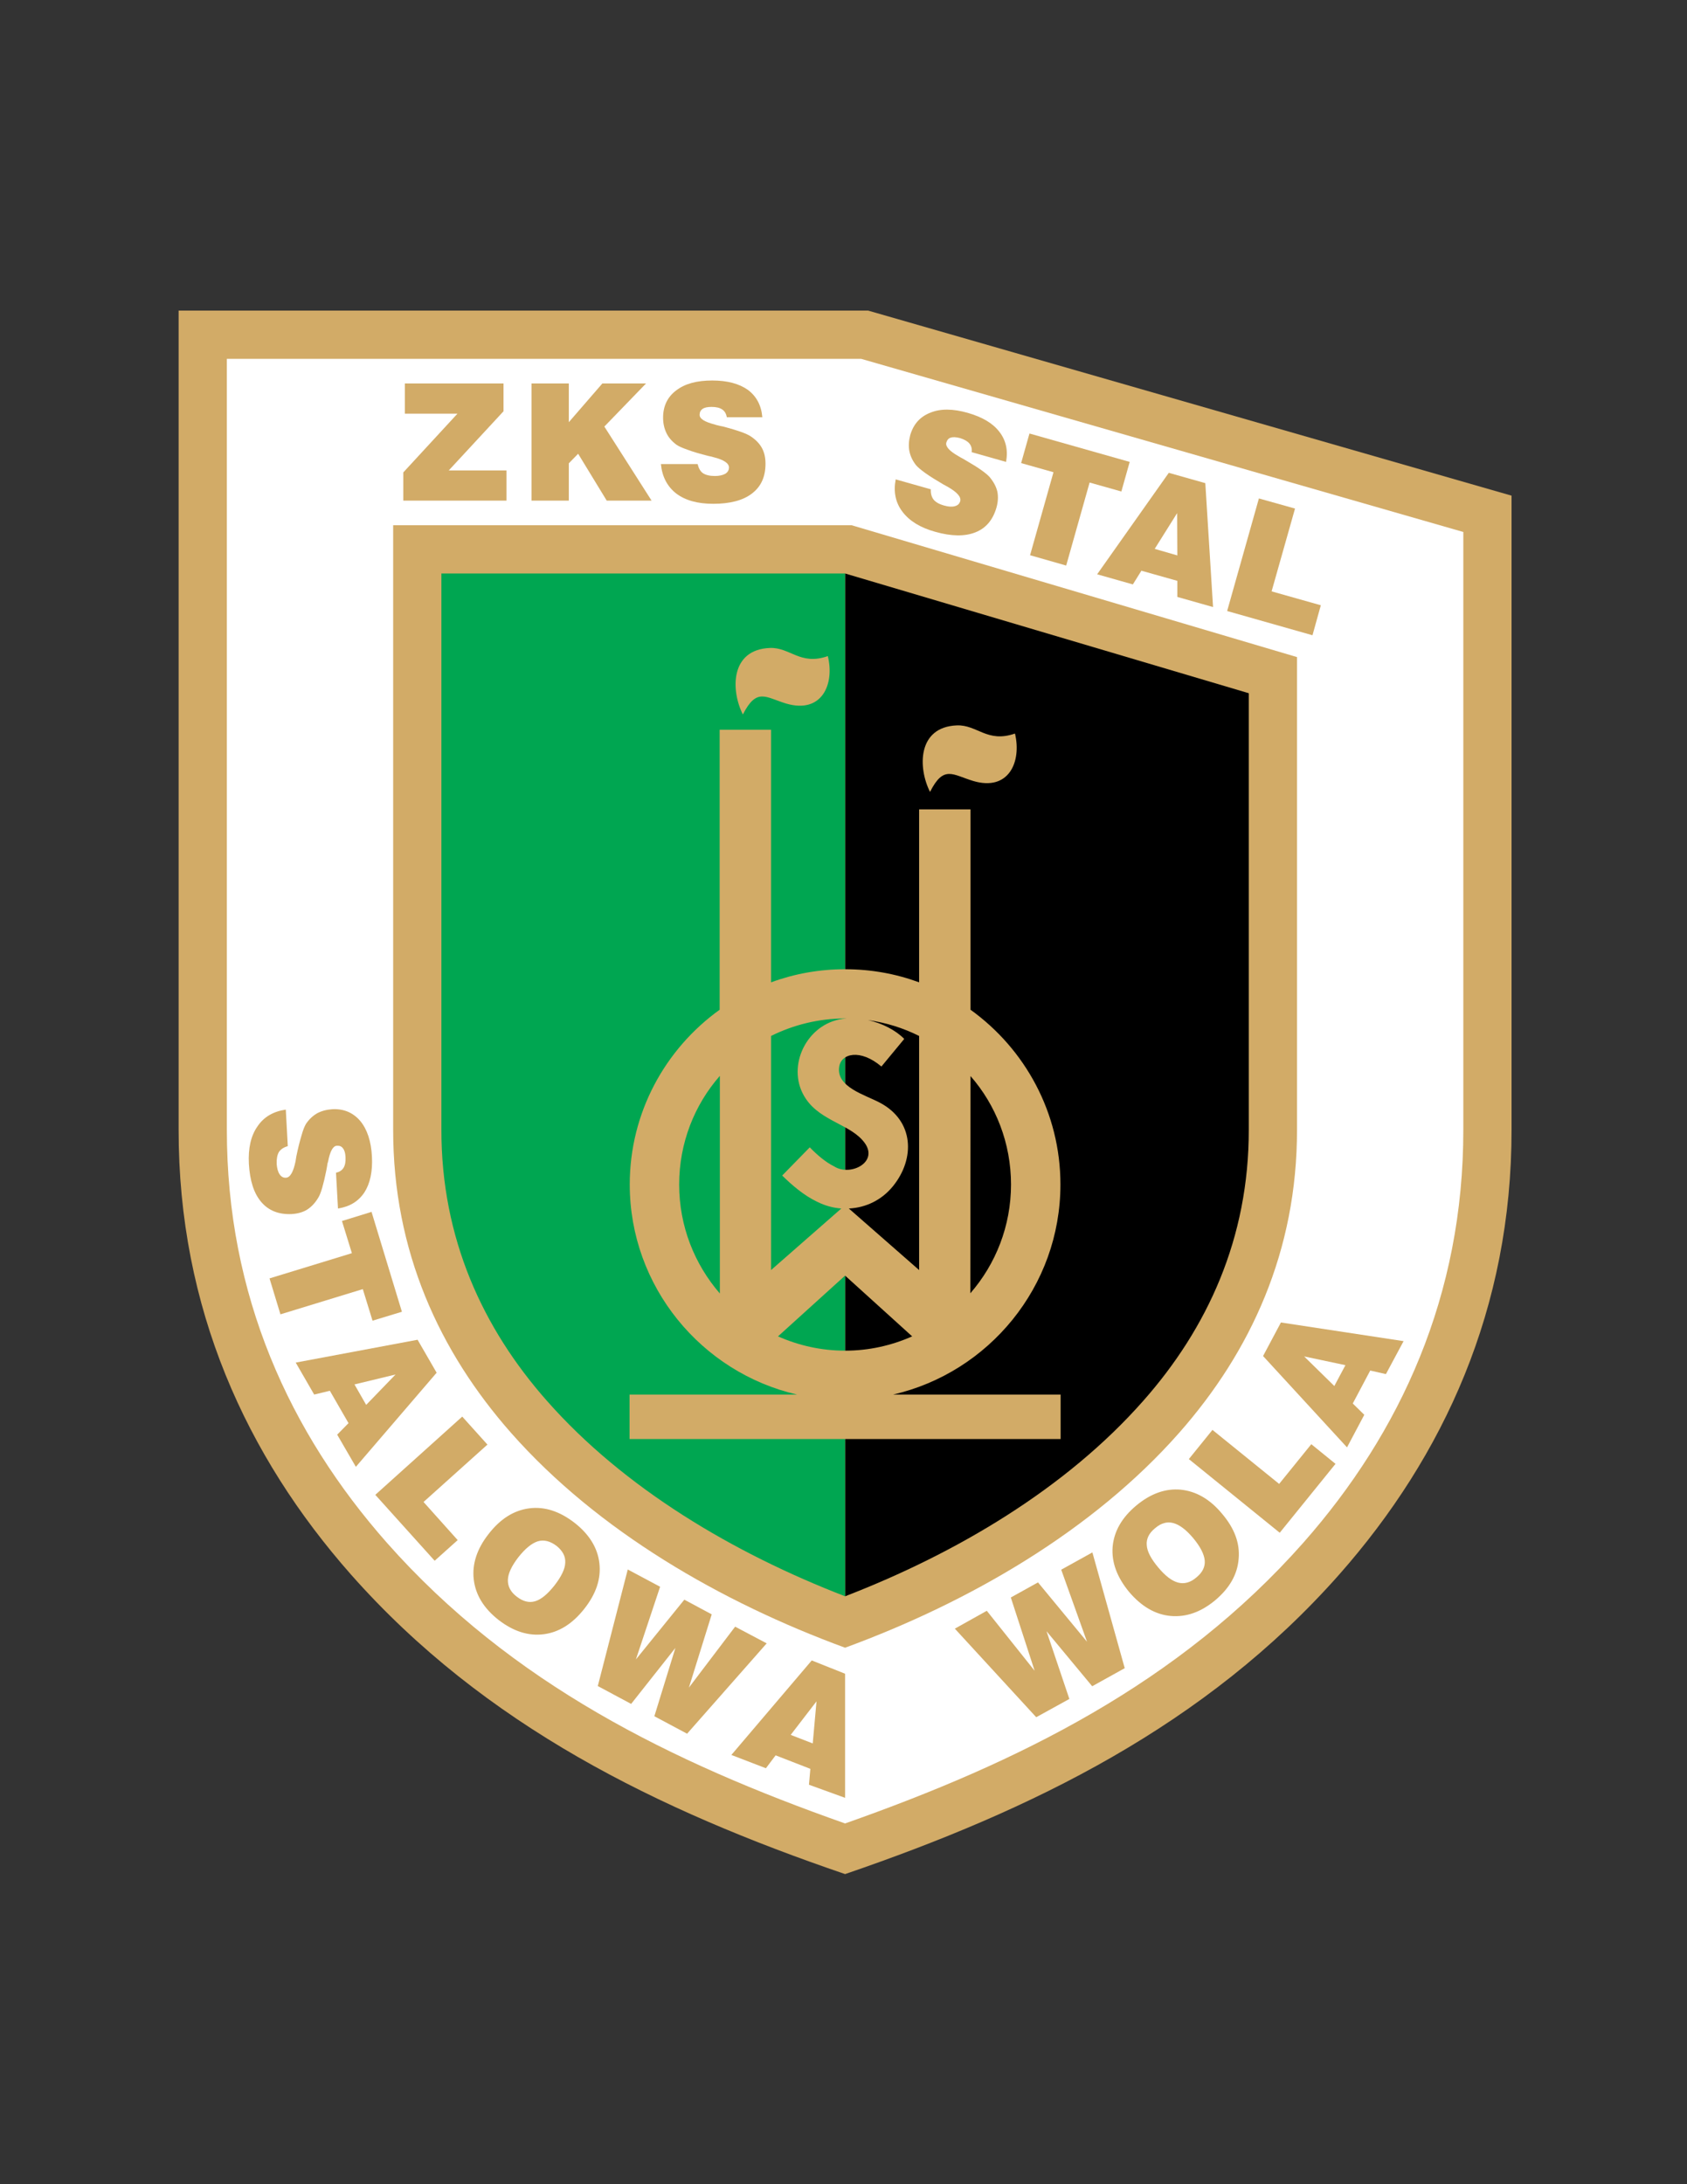 <?xml version="1.0" encoding="iso-8859-1"?>
<!-- Generator: Adobe Illustrator 24.0.1, SVG Export Plug-In . SVG Version: 6.00 Build 0)  -->
<svg version="1.1" id="Layer_1" xmlns="http://www.w3.org/2000/svg" xmlns:xlink="http://www.w3.org/1999/xlink" x="0px" y="0px"
	 viewBox="0 0 612 792" style="enable-background:new 0 0 612 792;" xml:space="preserve">
<rect x="0" y="0" width="612" height="792" fill="#333333" stroke="none"/>
<path style="fill:#D2AB67;" d="M314.928,112.624l233.424,67.104v229.824c0.072,64.944-24.624,118.44-62.496,161.352
	c-48.528,54.864-111.384,85.392-179.28,108.648c-67.896-23.184-130.752-53.784-179.28-108.648
	C89.424,527.992,64.728,474.496,64.8,409.552V112.624H314.928z"/>
<path style="fill:#FFFFFF;" d="M312.408,130.12l218.448,62.784v216.648c0.072,60.264-22.824,109.944-58.032,149.832
	c-45.144,51.048-103.32,79.632-166.248,101.808c-62.928-22.176-121.104-50.76-166.248-101.808
	c-35.208-39.888-58.104-89.568-58.032-149.832V130.12H312.408z"/>
<path style="fill:#D2AB67;" d="M308.952,190.456h-166.32v219.096c-0.072,44.136,16.848,80.64,42.768,110.016
	c31.464,35.64,76.248,61.416,121.176,77.904c44.928-16.488,89.712-42.264,121.176-77.904c25.92-29.376,42.84-65.88,42.768-110.016
	V238.264L308.952,190.456z"/>
<path d="M306.576,578.824c40.464-15.624,80.136-39.096,108.144-70.848c23.256-26.28,38.376-58.968,38.304-98.424V251.368
	l-146.448-43.416V578.824z"/>
<path style="fill:#00A651;" d="M306.576,207.952H160.128v201.6c-0.072,39.456,15.048,72.144,38.304,98.424
	c28.008,31.752,67.68,55.224,108.144,70.848C306.576,455.2,306.576,331.576,306.576,207.952z"/>
<polygon style="fill:#D2AB67;" points="146.304,181.528 146.304,171.304 165.96,149.992 146.88,149.992 146.88,139.048 
	182.664,139.048 182.664,149.128 162.792,170.584 183.744,170.584 183.744,181.528 "/>
<polygon style="fill:#D2AB67;" points="192.816,181.528 192.816,139.048 206.352,139.048 206.352,153.088 218.52,139.048 
	234.36,139.048 219.24,154.672 236.376,181.528 220.104,181.528 209.736,164.536 206.352,167.992 206.352,181.528 "/>
<path style="fill:#D2AB67;" d="M239.76,168.28h13.32c0.36,1.512,1.008,2.664,1.944,3.312c1.008,0.648,2.376,1.008,4.32,1.008
	c1.584,0,2.808-0.288,3.744-0.792c0.936-0.576,1.368-1.368,1.368-2.304c0-1.512-1.872-2.808-5.688-3.744
	c-0.792-0.216-1.368-0.36-1.8-0.432c-3.096-0.792-5.616-1.512-7.488-2.232c-1.872-0.648-3.168-1.224-4.032-1.8
	c-1.656-1.224-2.88-2.592-3.672-4.248c-0.792-1.656-1.224-3.456-1.224-5.616c0-4.176,1.584-7.488,4.752-9.864
	c3.168-2.448,7.488-3.6,13.104-3.6c5.4,0,9.72,1.152,12.888,3.384c3.096,2.304,4.896,5.616,5.256,9.936h-12.888
	c-0.216-1.296-0.792-2.232-1.656-2.808c-0.936-0.648-2.232-0.936-3.888-0.936c-1.44,0-2.52,0.216-3.24,0.72
	c-0.72,0.504-1.08,1.224-1.08,2.16c0,1.44,1.872,2.592,5.616,3.528c0.36,0.144,0.576,0.216,0.72,0.216
	c0.576,0.144,1.368,0.36,2.52,0.576c4.896,1.296,8.136,2.448,9.648,3.456c1.872,1.224,3.24,2.664,4.104,4.248
	c0.864,1.584,1.296,3.456,1.296,5.688c0,4.68-1.584,8.28-4.896,10.8c-3.24,2.52-7.992,3.744-14.04,3.744
	c-5.688,0-10.152-1.224-13.464-3.744C242.064,176.416,240.192,172.816,239.76,168.28z"/>
<path style="fill:#D2AB67;" d="M324.936,173.824l12.744,3.6c-0.072,1.584,0.288,2.808,1.008,3.744
	c0.792,0.936,2.016,1.656,3.888,2.16c1.512,0.432,2.808,0.504,3.816,0.216c1.08-0.288,1.656-0.864,1.944-1.8
	c0.432-1.512-1.08-3.24-4.464-5.184c-0.72-0.36-1.224-0.72-1.584-0.864c-2.808-1.656-5.04-3.024-6.624-4.176
	c-1.584-1.152-2.736-2.088-3.384-2.88c-1.224-1.584-2.016-3.24-2.376-5.04c-0.36-1.8-0.216-3.744,0.288-5.76
	c1.152-4.032,3.6-6.768,7.344-8.208c3.672-1.512,8.208-1.44,13.536,0.072c5.256,1.512,9.072,3.744,11.448,6.84
	c2.376,3.024,3.24,6.696,2.448,10.944l-12.456-3.528c0.144-1.296-0.144-2.304-0.864-3.168c-0.648-0.792-1.8-1.44-3.384-1.944
	c-1.44-0.36-2.52-0.432-3.384-0.144c-0.792,0.216-1.296,0.864-1.584,1.8c-0.36,1.368,1.08,3.024,4.392,4.896
	c0.36,0.216,0.576,0.36,0.72,0.432c0.432,0.216,1.224,0.648,2.16,1.224c4.392,2.52,7.2,4.536,8.424,5.904
	c1.44,1.728,2.376,3.456,2.808,5.256c0.36,1.728,0.288,3.672-0.288,5.76c-1.296,4.536-3.816,7.56-7.704,9.072
	c-3.816,1.512-8.712,1.44-14.544-0.216c-5.472-1.512-9.36-3.96-11.88-7.272C324.864,182.248,324.072,178.36,324.936,173.824z"/>
<polygon style="fill:#D2AB67;" points="373.68,201.328 382.176,171.232 370.44,167.92 373.464,157.192 409.824,167.488 
	406.8,178.216 395.28,174.976 386.784,205.072 "/>
<path style="fill:#D2AB67;" d="M418.896,199.024l8.208,2.376l-0.072-15.336L418.896,199.024L418.896,199.024z M398.016,208.24
	l25.992-36.792l13.248,3.744l2.808,44.928l-12.96-3.672v-5.832l-13.032-3.672l-3.096,4.968L398.016,208.24z"/>
<polygon style="fill:#D2AB67;" points="445.176,221.56 456.696,180.736 469.8,184.408 461.304,214.432 479.16,219.472 
	476.136,230.344 "/>
<path style="fill:#D2AB67;" d="M269.496,259.072c-4.392-8.64-4.68-23.545,9.792-24.12c7.344-0.288,11.016,6.48,21.024,2.952
	c2.52,10.224-2.16,21.024-15.12,17.208C277.776,252.88,274.536,249.208,269.496,259.072z"/>
<path style="fill:#D2AB67;" d="M337.392,287.152c-4.392-8.64-4.68-23.544,9.72-24.12c7.416-0.288,11.016,6.48,21.096,2.952
	c2.448,10.224-2.232,21.024-15.12,17.208C345.6,280.96,342.36,277.288,337.392,287.152z"/>
<path style="fill:#D2AB67;" d="M103.68,402.352l0.72,13.248c-1.512,0.432-2.592,1.152-3.24,2.16
	c-0.576,1.008-0.864,2.448-0.792,4.32c0.144,1.584,0.432,2.808,1.08,3.744c0.576,0.864,1.368,1.296,2.304,1.224
	c1.512-0.072,2.664-2.088,3.456-5.904c0.144-0.792,0.216-1.368,0.288-1.8c0.648-3.168,1.296-5.688,1.872-7.56
	c0.504-1.872,1.08-3.312,1.584-4.176c1.08-1.656,2.448-2.952,4.032-3.888c1.584-0.864,3.456-1.368,5.544-1.512
	c4.176-0.216,7.56,1.224,10.152,4.248c2.52,3.024,3.96,7.344,4.248,12.888c0.288,5.4-0.648,9.792-2.736,13.032
	c-2.16,3.24-5.328,5.184-9.576,5.832l-0.72-12.96c1.224-0.288,2.16-0.864,2.736-1.8c0.576-0.936,0.792-2.232,0.72-3.816
	c-0.072-1.512-0.36-2.52-0.936-3.24c-0.504-0.72-1.224-1.008-2.232-0.936c-1.368,0.072-2.448,1.944-3.168,5.76
	c-0.144,0.36-0.144,0.576-0.216,0.72c-0.072,0.576-0.216,1.368-0.432,2.52c-1.008,4.968-1.944,8.28-2.88,9.792
	c-1.152,1.944-2.52,3.384-4.104,4.392c-1.512,0.936-3.384,1.44-5.544,1.584c-4.68,0.216-8.352-1.224-11.016-4.32
	c-2.736-3.168-4.176-7.776-4.536-13.896c-0.288-5.616,0.72-10.152,3.096-13.536C95.688,405.016,99.144,403,103.68,402.352z"/>
<polygon style="fill:#D2AB67;" points="97.776,463.552 127.656,454.408 124.056,442.744 134.784,439.432 145.8,475.648 
	135.144,478.888 131.616,467.44 101.736,476.584 "/>
<path style="fill:#D2AB67;" d="M128.592,502l4.248,7.416l10.656-11.016L128.592,502L128.592,502z M107.28,494.08l44.208-8.28
	l6.912,11.952l-29.304,34.128l-6.768-11.664l4.104-4.176l-6.768-11.736l-5.688,1.368L107.28,494.08z"/>
<polygon style="fill:#D2AB67;" points="136.152,542.032 167.688,513.664 176.832,523.816 153.648,544.624 166.032,558.448 
	157.68,565.936 "/>
<path style="fill:#D2AB67;" d="M188.064,564.64c-2.448,3.168-3.744,5.904-3.816,8.208c-0.072,2.304,0.936,4.392,3.24,6.12
	c2.232,1.728,4.464,2.304,6.624,1.656c2.232-0.648,4.536-2.592,7.056-5.76c2.448-3.169,3.816-5.904,3.888-8.208
	c0.144-2.304-0.936-4.32-3.168-6.12c-2.304-1.728-4.536-2.304-6.768-1.656C192.888,559.6,190.584,561.472,188.064,564.64
	L188.064,564.64z M177.264,556.216c4.248-5.472,9.144-8.568,14.76-9.288c5.544-0.72,11.016,1.08,16.416,5.256
	c5.328,4.176,8.352,9.072,9,14.616c0.648,5.616-1.152,11.088-5.472,16.56c-4.248,5.4-9.144,8.496-14.688,9.216
	c-5.544,0.72-11.016-1.008-16.416-5.184c-5.328-4.176-8.352-9.072-9-14.688C171.216,567.16,173.016,561.616,177.264,556.216z"/>
<polygon style="fill:#D2AB67;" points="216.864,611.368 227.736,569.104 239.472,575.368 230.688,601.72 248.256,580.048 
	258.192,585.376 249.912,611.944 266.688,589.84 278.136,595.888 249.264,628.648 237.384,622.312 245.016,597.544 228.96,617.848 
	"/>
<path style="fill:#D2AB67;" d="M286.848,629.08l7.992,3.096l1.368-15.264L286.848,629.08L286.848,629.08z M265.32,636.352
	l29.16-34.272l12.096,4.824v45l-13.104-4.752l0.504-5.76l-12.6-4.896l-3.528,4.68L265.32,636.352z"/>
<polygon style="fill:#D2AB67;" points="375.912,622.672 346.392,590.56 357.984,584.08 375.336,605.824 366.696,579.256 
	376.56,573.784 394.344,595.312 384.984,569.176 396.288,562.912 408.024,604.888 396.216,611.44 379.656,591.496 387.936,616.048 
	"/>
<path style="fill:#D2AB67;" d="M420.192,568.384c2.592,3.096,4.968,4.896,7.2,5.472c2.232,0.576,4.464,0,6.624-1.872
	c2.232-1.8,3.24-3.888,3.024-6.192c-0.216-2.232-1.584-4.968-4.176-8.064c-2.592-3.096-5.04-4.896-7.272-5.472
	c-2.16-0.576-4.392,0-6.552,1.872c-2.232,1.8-3.24,3.888-3.024,6.192C416.16,562.624,417.6,565.288,420.192,568.384L420.192,568.384
	z M409.608,577.24c-4.392-5.328-6.408-10.728-5.976-16.344c0.504-5.616,3.312-10.584,8.568-14.976
	c5.184-4.32,10.584-6.264,16.128-5.76c5.616,0.576,10.656,3.456,15.048,8.784c4.464,5.256,6.48,10.656,5.976,16.272
	c-0.432,5.616-3.24,10.584-8.424,14.976c-5.256,4.392-10.656,6.264-16.272,5.76C419.112,585.448,414.072,582.496,409.608,577.24z"/>
<polygon style="fill:#D2AB67;" points="464.256,555.784 431.28,529.072 439.848,518.488 464.04,538.072 475.704,523.672 
	484.488,530.8 "/>
<path style="fill:#D2AB67;" d="M484.056,502.576l4.032-7.56l-14.976-3.168L484.056,502.576L484.056,502.576z M488.664,524.824
	l-30.456-33.12l6.48-12.168l44.496,6.768l-6.408,11.952l-5.688-1.296l-6.336,11.952l4.176,4.104L488.664,524.824z"/>
<path style="fill:#D2AB67;" d="M324,505.672c34.704-7.992,60.696-39.168,60.696-76.176c0-26.064-12.888-49.176-32.616-63.36v-72.648
	h-18.648V356.2c-8.424-3.096-17.424-4.752-26.856-4.752c-9.432,0-18.432,1.656-26.856,4.752v-91.584h-18.648v101.52
	c-19.728,14.184-32.616,37.296-32.616,63.36c0,37.008,25.992,68.184,60.696,76.176h-60.768V521.8h156.384v-16.128H324z
	 M352.08,390.184c9.144,10.44,14.688,24.264,14.688,39.312c0,15.048-5.544,28.872-14.76,39.456L352.08,390.184z M314.856,369.88
	c6.624,0.936,12.816,2.88,18.576,5.76v84.888l-25.488-22.32c6.192-0.288,11.952-3.096,15.984-8.064
	c8.136-10.008,7.704-23.76-4.752-30.312c-5.4-2.88-15.768-5.616-14.76-12.888c0.648-5.04,7.704-6.696,15.336-0.216l8.28-10.008
	C324.936,373.552,320.04,371.032,314.856,369.88z M261.144,469.024c-9.216-10.656-14.76-24.408-14.76-39.528
	c0-15.048,5.544-28.872,14.76-39.384V469.024z M279.72,375.64c8.136-4.032,17.28-6.336,26.856-6.336c0.144,0,0.288,0,0.432,0
	c-0.864,0.072-1.728,0.216-2.592,0.36c-12.6,2.664-19.296,18.072-12.096,28.728c5.544,8.352,16.776,9.36,21.528,16.272
	c4.752,6.984-5.544,11.952-11.232,8.28c-3.096-1.512-6.192-4.176-8.856-6.912l-10.008,10.224c3.6,3.528,7.848,7.2,12.672,9.504
	c2.88,1.44,5.832,2.232,8.784,2.448l-25.488,22.32V375.64z M282.24,484.576l24.336-22.032l24.336,22.032
	c-7.488,3.312-15.696,5.184-24.336,5.184C297.936,489.76,289.728,487.888,282.24,484.576z"/>
</svg>
